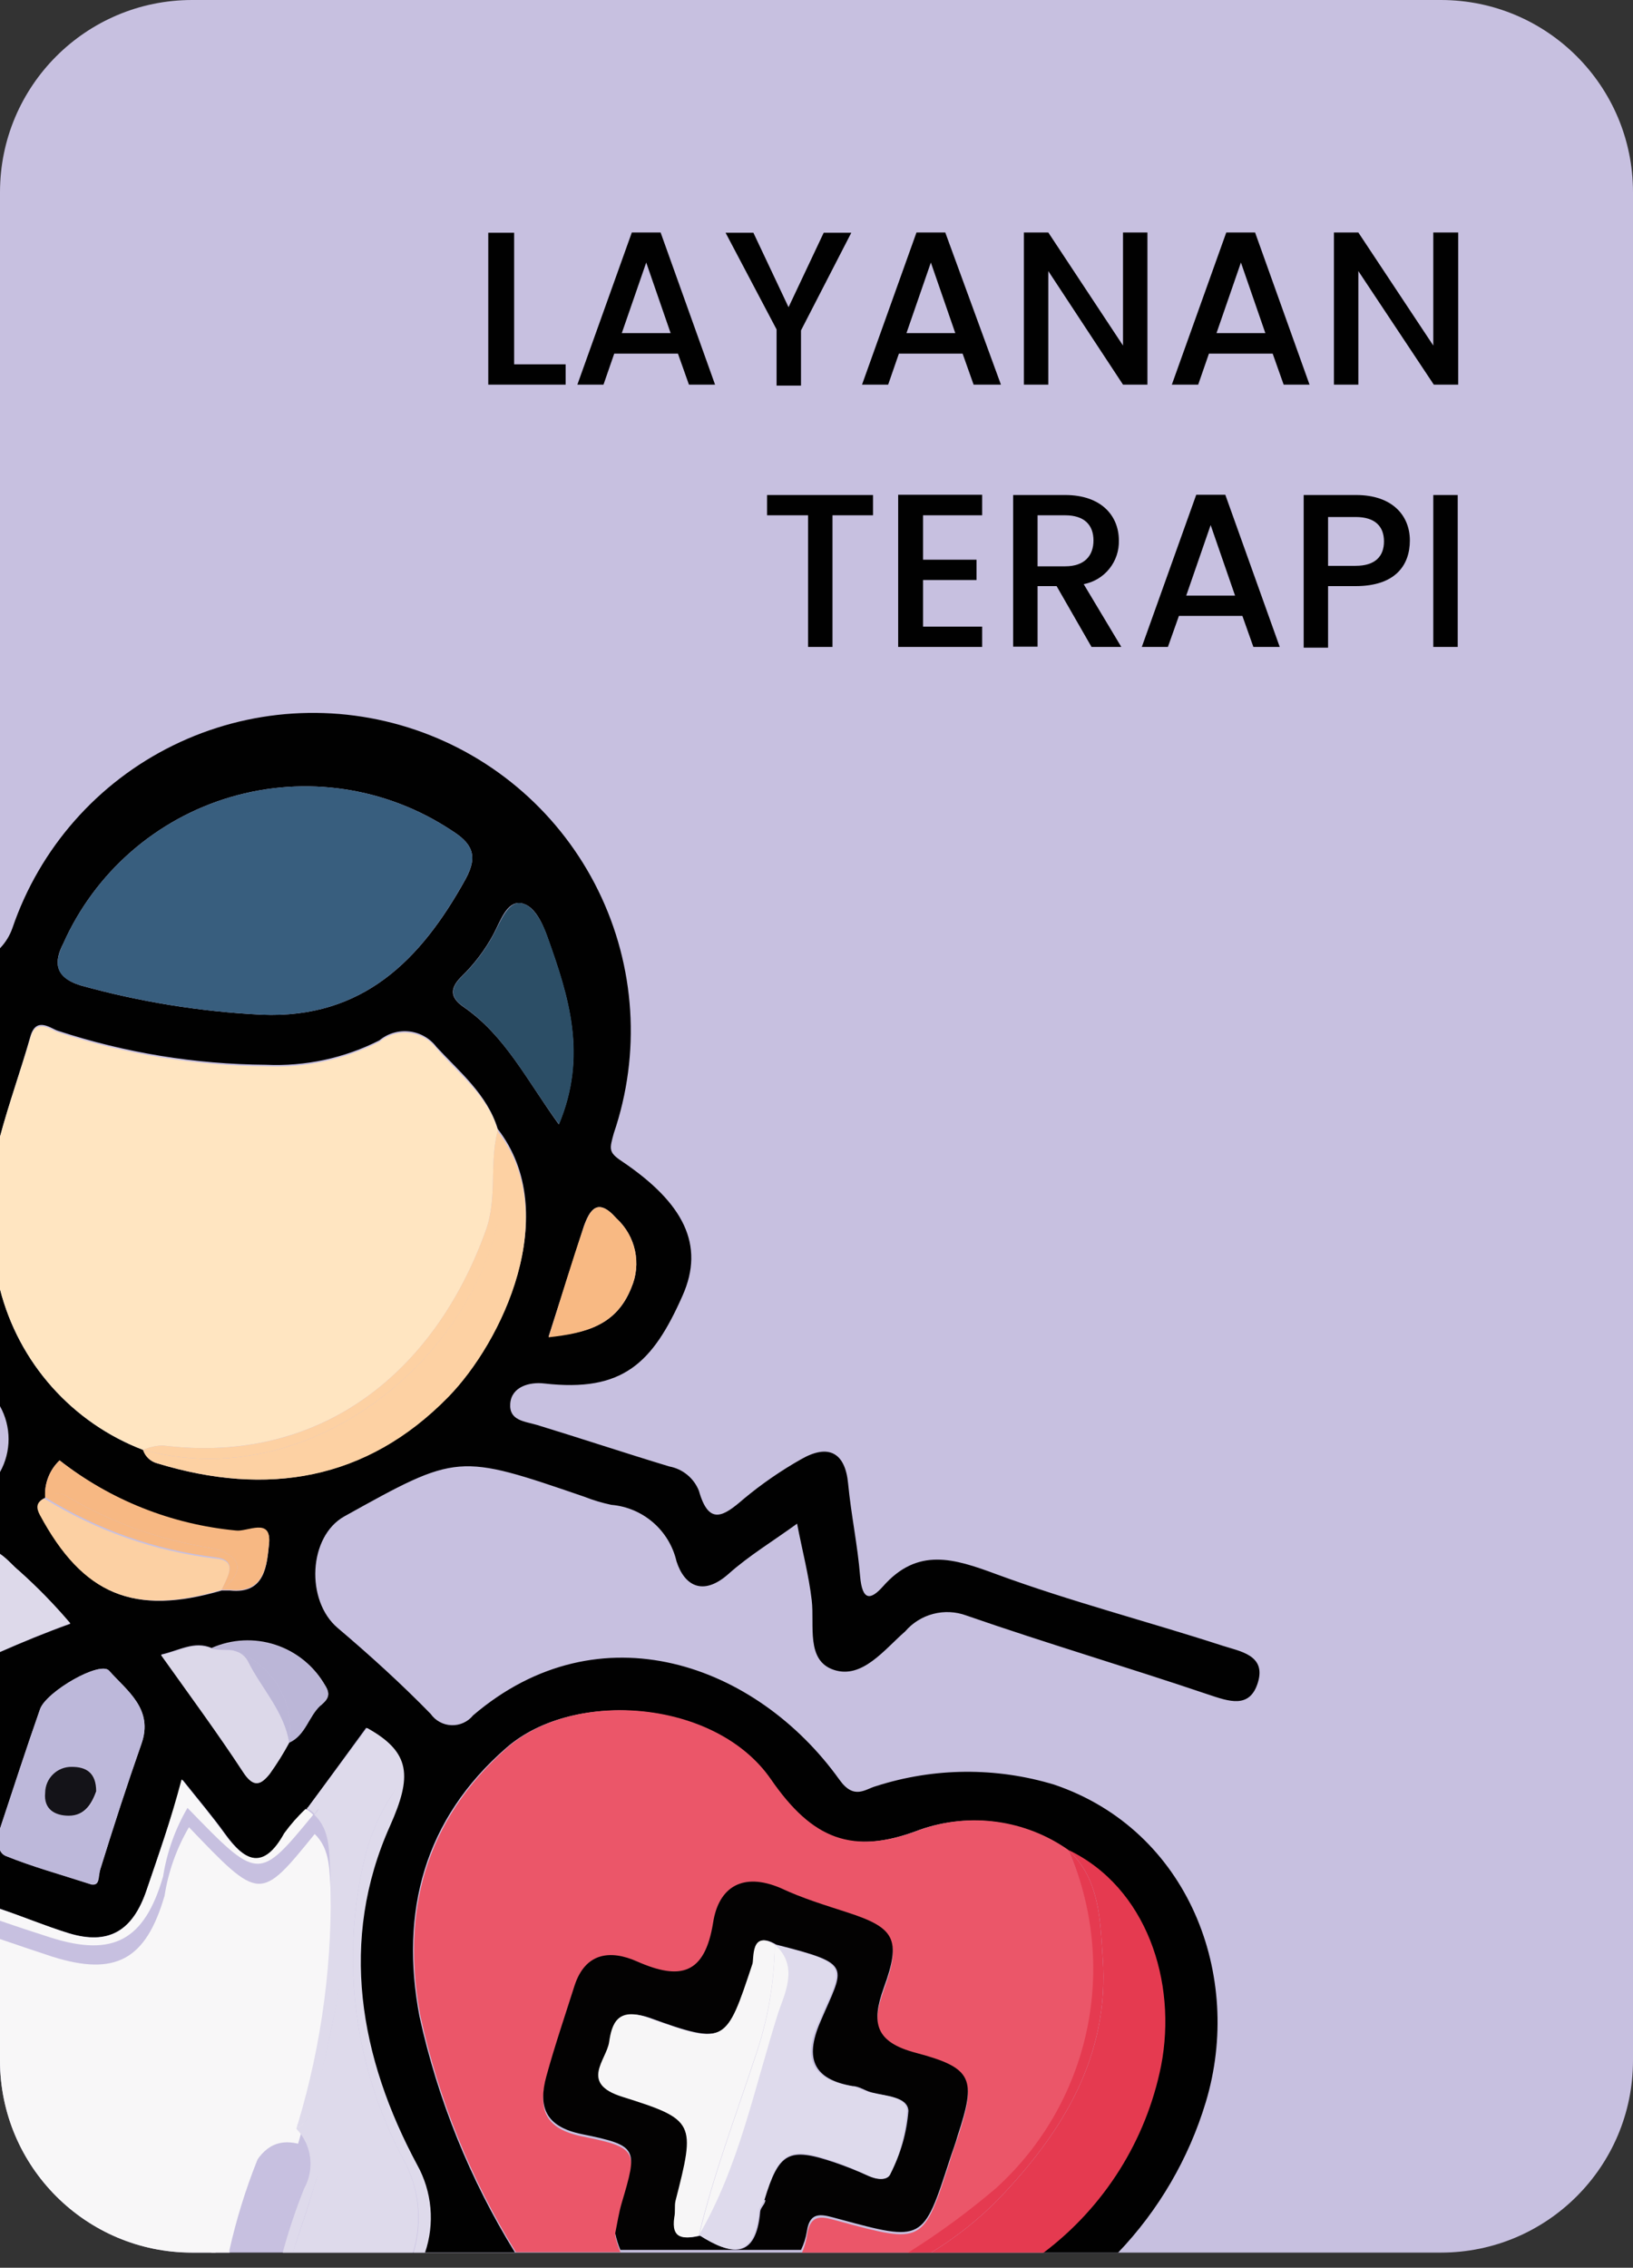 <svg width="85" height="118" viewBox="0 0 85 118" fill="none" xmlns="http://www.w3.org/2000/svg">
<rect x="0" y="0" width="85" height="118" fill="#333333" stroke="none"/>
<g clip-path="url(#clip0_427_6695)">
<path d="M15.427 110.771C14.156 110.618 13.699 111.52 13.368 112.461C12.786 113.959 12.322 115.502 11.983 117.074V117.213H14.753C15.061 116.079 15.434 114.963 15.872 113.871C16.14 113.375 16.241 112.806 16.161 112.248C16.081 111.689 15.824 111.172 15.427 110.771Z" fill="#010101"/>
<path d="M12.059 85.864L12.402 85.966C12.294 85.915 12.178 85.88 12.059 85.864Z" fill="#010101"/>
<path d="M0 115.231V117.213H5.871C4.066 116.616 2.262 116.006 0.47 115.371C0.317 115.314 0.16 115.267 0 115.231H0Z" fill="#010101"/>
<path d="M85 0H0V117.213H85V0Z" fill="#C7C0E0"/>
<path d="M62.762 109.386C64.744 102.816 61.873 95.242 54.883 92.866C51.852 91.945 48.611 91.971 45.594 92.942C45.035 93.095 44.451 93.679 43.688 92.599C39.38 86.588 31.222 83.628 24.627 89.257C24.492 89.424 24.32 89.557 24.125 89.646C23.93 89.735 23.717 89.778 23.502 89.77C23.288 89.763 23.078 89.706 22.89 89.603C22.701 89.501 22.539 89.356 22.416 89.181C20.878 87.605 19.252 86.131 17.574 84.708C15.897 83.284 16.049 79.942 17.93 78.9C23.826 75.622 23.826 75.622 30.422 77.884C30.875 78.063 31.342 78.203 31.819 78.303C32.623 78.371 33.384 78.692 33.993 79.219C34.603 79.746 35.03 80.454 35.212 81.239C35.619 82.509 36.585 83.081 37.919 81.899C38.986 80.946 40.232 80.197 41.49 79.282C41.757 80.68 42.1 81.963 42.252 83.272C42.405 84.581 41.934 86.41 43.409 86.893C44.883 87.376 46.026 85.839 47.119 84.886C47.502 84.441 48.011 84.124 48.579 83.977C49.146 83.829 49.745 83.858 50.296 84.06C54.464 85.508 58.696 86.754 62.864 88.164C63.969 88.533 65.062 88.939 65.481 87.529C65.901 86.118 64.541 85.928 63.639 85.635C59.725 84.365 55.722 83.335 51.859 81.912C49.661 81.099 47.767 80.489 45.95 82.56C45.353 83.221 44.883 83.374 44.768 82.001C44.641 80.4 44.298 78.811 44.146 77.198C43.993 75.584 43.129 75.114 41.706 75.927C40.646 76.526 39.642 77.219 38.707 77.998C37.678 78.888 36.902 79.421 36.381 77.579C36.254 77.254 36.046 76.967 35.777 76.745C35.508 76.522 35.187 76.372 34.844 76.308C32.531 75.609 30.244 74.847 27.956 74.148C27.321 73.957 26.495 73.932 26.558 73.042C26.622 72.153 27.562 71.899 28.325 71.988C32.429 72.458 33.98 70.92 35.53 67.413C36.699 64.782 35.593 62.597 32.366 60.424C31.654 59.954 31.73 59.776 31.947 58.975C33.364 54.825 33.074 50.281 31.141 46.344C29.209 42.408 25.791 39.4 21.641 37.983C17.49 36.565 12.947 36.855 9.01 38.788C5.073 40.72 2.065 44.138 0.648 48.288C0.511 48.682 0.289 49.042 0 49.343L0 59.14C0.47 57.387 1.093 55.659 1.588 53.905C1.893 52.863 2.669 53.536 3.024 53.638C6.516 54.783 10.164 55.379 13.838 55.404C15.885 55.498 17.921 55.061 19.747 54.134C19.963 53.955 20.212 53.822 20.48 53.742C20.748 53.663 21.029 53.638 21.307 53.67C21.585 53.702 21.854 53.79 22.097 53.929C22.34 54.067 22.552 54.254 22.721 54.477C23.89 55.748 25.364 56.942 25.91 58.746C29.303 63.13 26.139 69.751 23.369 72.623C19.061 77.045 13.902 77.884 8.184 76.143C8.012 76.098 7.854 76.01 7.725 75.888C7.597 75.766 7.501 75.613 7.447 75.444C5.627 74.748 4.001 73.625 2.705 72.17C1.409 70.715 0.482 68.97 0 67.082L0 73.169C0.293 73.694 0.446 74.284 0.446 74.885C0.446 75.485 0.293 76.076 0 76.6L0 80.857C0.381 81.112 0.673 81.48 1.017 81.76C1.96 82.608 2.843 83.521 3.66 84.492C2.389 84.949 1.118 85.47 0 85.966V95.153C0.686 93.082 1.36 90.998 2.084 88.927C2.414 88.012 5.235 86.385 5.68 86.944C6.621 87.999 8.006 88.939 7.358 90.757C6.608 92.891 5.909 95.052 5.235 97.225C5.096 97.631 5.235 98.127 4.765 98.063C3.113 97.529 1.677 97.136 0.305 96.576C0.167 96.519 0.058 96.409 0 96.272L0 99.321C1.194 99.728 2.376 100.224 3.583 100.592C5.642 101.215 6.9 100.49 7.624 98.368C8.247 96.526 8.895 94.683 9.505 92.612C10.344 93.666 11.068 94.518 11.716 95.42C12.784 96.907 13.775 97.352 14.842 95.42C15.174 94.962 15.549 94.537 15.96 94.149L19.061 89.905C21.361 91.176 21.387 92.447 20.256 94.988C17.574 100.961 18.667 107.06 21.666 112.639C22.049 113.328 22.283 114.091 22.353 114.877C22.423 115.662 22.328 116.454 22.073 117.201H26.8C24.463 113.414 22.783 109.259 21.831 104.913C20.815 99.487 22.06 94.67 26.368 90.934C29.913 87.859 37.245 88.482 40.079 92.599C42.214 95.687 44.298 96.589 47.856 95.217C49.131 94.767 50.495 94.627 51.834 94.811C53.174 94.994 54.45 95.495 55.557 96.272C59.623 98.216 61.237 103.121 60.386 107.505C59.608 111.385 57.433 114.844 54.273 117.226H58.187C60.309 115.01 61.876 112.323 62.762 109.386ZM32.086 63.397C32.575 63.843 32.913 64.431 33.052 65.078C33.191 65.725 33.124 66.399 32.861 67.006C32.086 68.963 30.498 69.37 28.554 69.548C29.227 67.426 29.824 65.609 30.384 63.817C30.688 62.978 31.095 62.266 32.086 63.397ZM13.622 52.799C10.433 52.641 7.27 52.13 4.193 51.275C2.796 50.842 2.821 50.004 3.291 49.102C4.105 47.271 5.309 45.64 6.817 44.322C8.326 43.004 10.104 42.03 12.027 41.469C13.95 40.908 15.972 40.772 17.953 41.072C19.934 41.372 21.825 42.1 23.496 43.205C24.525 43.853 24.932 44.476 24.233 45.747C21.908 49.953 18.883 53.015 13.622 52.799ZM24.144 52.406C23.509 51.973 23.331 51.503 24.004 50.83C24.68 50.176 25.25 49.422 25.694 48.593C26.05 47.907 26.381 46.903 27.092 46.992C27.804 47.081 28.236 48.021 28.503 48.784C29.596 51.846 30.587 54.922 29.087 58.505C27.41 56.192 26.292 53.892 24.144 52.406ZM2.122 78.786C1.919 78.405 1.944 78.125 2.351 77.935C2.325 77.575 2.378 77.215 2.508 76.879C2.637 76.542 2.84 76.239 3.101 75.99C5.744 78.07 8.928 79.348 12.275 79.676C12.86 79.765 14.143 78.964 14.004 80.349C13.889 81.404 13.826 82.967 11.97 82.763H11.538C6.976 84.098 4.308 82.992 2.122 78.786ZM16.685 88.711C16.062 89.282 15.91 90.261 15.058 90.642C14.754 91.205 14.414 91.748 14.042 92.269C13.572 92.853 13.19 93.018 12.631 92.142C11.36 90.134 9.899 88.215 8.387 86.093C9.353 85.877 10.102 85.368 11.017 85.75C12.065 85.287 13.247 85.228 14.336 85.585C15.425 85.941 16.343 86.688 16.914 87.681C17.269 88.228 17.003 88.469 16.685 88.749V88.711Z" fill="#010101"/>
<path d="M12.974 113.096C13.483 112.092 14.118 111.215 15.516 111.546C16.79 107.313 17.365 102.901 17.219 98.483C17.142 97.403 17.219 96.233 16.38 95.433C13.533 98.94 13.533 98.94 9.836 95.077C9.192 96.177 8.761 97.388 8.565 98.648C7.599 101.964 6.023 102.854 2.719 101.812C1.766 101.494 0.877 101.202 0 100.897V117.213H11.221C11.725 115.808 12.31 114.433 12.974 113.096Z" fill="#F8F7F8"/>
<path d="M8.489 97.644C8.685 96.385 9.116 95.173 9.759 94.073C13.457 97.885 13.457 97.885 16.304 94.429C16.186 94.311 16.054 94.208 15.91 94.124C15.498 94.511 15.123 94.937 14.791 95.395C13.724 97.326 12.733 96.882 11.665 95.395C11.017 94.493 10.293 93.641 9.454 92.586C8.895 94.696 8.247 96.576 7.624 98.381C6.9 100.503 5.642 101.227 3.583 100.605C2.376 100.224 1.194 99.728 0 99.334V99.944C0.877 100.249 1.766 100.541 2.643 100.821C5.896 101.85 7.523 100.961 8.489 97.644Z" fill="#F8F7F8"/>
<path d="M0 114.837V115.231C0.16 115.267 0.317 115.314 0.47 115.371C2.262 116.006 4.066 116.642 5.871 117.213H7.358C5.083 116.464 2.834 115.638 0.534 114.977L0 114.837Z" fill="#F8F7F8"/>
<path d="M13.368 112.461C13.699 111.52 14.156 110.618 15.427 110.771C15.427 110.694 15.427 110.618 15.427 110.529C14.067 110.199 13.432 111.076 12.885 112.08C12.384 113.206 11.96 114.365 11.615 115.549C11.446 116.117 11.238 116.674 10.992 117.213H11.945V117.074C12.297 115.501 12.773 113.958 13.368 112.461Z" fill="#F8F7F8"/>
<path d="M55.608 96.259C54.501 95.482 53.225 94.982 51.885 94.798C50.546 94.615 49.182 94.754 47.907 95.204C44.349 96.576 42.265 95.674 40.13 92.586C37.296 88.469 29.964 87.847 26.419 90.922C22.111 94.734 20.866 99.499 21.882 104.9C22.834 109.247 24.514 113.401 26.851 117.188H32.29C32.174 116.909 32.085 116.62 32.023 116.324C32.137 115.752 32.213 115.256 32.353 114.774C33.205 111.902 33.23 111.762 30.294 111.165C28.363 110.771 28.007 109.754 28.439 108.153C28.871 106.552 29.405 105.014 29.901 103.451C30.46 101.698 31.769 101.545 33.166 102.18C35.416 103.172 36.686 102.854 37.118 100.16C37.411 98.279 38.681 97.529 40.626 98.356C41.757 98.826 42.938 99.181 44.108 99.626C46.573 100.427 46.928 100.999 46.001 103.553C45.34 105.383 45.556 106.374 47.678 106.933C50.652 107.721 50.817 108.293 49.851 111.228C49.724 111.635 49.559 112.029 49.432 112.499C48.047 116.769 48.059 116.769 43.65 115.574C42.875 115.371 42.163 115.078 41.998 116.362C41.945 116.697 41.842 117.023 41.693 117.328H47.272C48.882 116.32 50.415 115.194 51.859 113.96C54.272 111.783 55.934 108.898 56.607 105.718C57.28 102.539 56.931 99.228 55.608 96.259Z" fill="#EB5669"/>
<path d="M7.447 75.444C7.772 75.303 8.121 75.225 8.476 75.215C16.71 76.232 22.619 71.403 25.275 64.058C25.91 62.33 25.453 60.538 25.91 58.823C25.415 57.018 23.89 55.913 22.721 54.553C22.552 54.33 22.34 54.144 22.097 54.005C21.854 53.866 21.585 53.778 21.307 53.746C21.029 53.714 20.748 53.739 20.48 53.818C20.212 53.898 19.963 54.031 19.747 54.21C17.921 55.137 15.885 55.575 13.838 55.481C10.164 55.455 6.516 54.859 3.024 53.714C2.669 53.613 1.893 52.939 1.588 53.981C1.093 55.671 0.47 57.4 0 59.153V67.082C0.482 68.97 1.409 70.715 2.705 72.17C4.001 73.625 5.627 74.748 7.447 75.444Z" fill="#FFE5C1"/>
<path d="M23.496 43.205C21.825 42.1 19.934 41.372 17.953 41.072C15.972 40.772 13.95 40.908 12.027 41.469C10.104 42.03 8.326 43.004 6.817 44.322C5.309 45.64 4.105 47.271 3.291 49.102C2.821 50.067 2.796 50.842 4.193 51.275C7.27 52.13 10.433 52.641 13.622 52.799C18.883 53.015 21.908 49.953 24.233 45.734C24.932 44.476 24.525 43.853 23.496 43.205Z" fill="#385E7E"/>
<path d="M60.437 107.492C61.288 103.108 59.674 98.203 55.608 96.259C57.26 97.796 57.26 99.918 57.4 101.888C57.755 106.971 55.341 110.923 51.961 114.443C50.914 115.506 49.74 116.437 48.466 117.213H54.324C57.484 114.831 59.659 111.372 60.437 107.492Z" fill="#E53A50"/>
<path d="M57.4 101.888C57.26 99.918 57.26 97.796 55.608 96.259C56.904 99.213 57.239 102.501 56.567 105.656C55.894 108.812 54.247 111.676 51.859 113.846C50.415 115.08 48.882 116.205 47.272 117.213H48.466C49.74 116.437 50.914 115.506 51.961 114.443C55.341 110.923 57.755 106.971 57.4 101.888Z" fill="#E53A50"/>
<path d="M20.967 112.308C18.459 107.582 17.737 102.11 18.934 96.894C19.199 95.69 19.672 94.542 20.332 93.501C20.468 93.33 20.566 93.13 20.618 92.918C20.67 92.704 20.675 92.483 20.633 92.267C20.59 92.052 20.502 91.849 20.373 91.671C20.244 91.494 20.078 91.346 19.887 91.239C18.921 90.528 18.616 91.532 18.223 91.989C17.638 92.65 17.13 93.362 16.609 94.073C17.447 94.188 17.409 95.191 17.562 95.827C17.94 97.923 18.009 100.064 17.765 102.18C17.613 104.506 16.926 106.742 16.494 109.042C16.41 109.692 16.077 110.284 15.567 110.694C16.02 111.018 16.348 111.488 16.496 112.024C16.644 112.561 16.603 113.132 16.38 113.643C16.037 114.913 15.605 116.057 15.223 117.277H21.476C21.736 116.458 21.825 115.594 21.738 114.74C21.651 113.885 21.388 113.057 20.967 112.308Z" fill="#DEDAEB"/>
<path d="M21.717 112.651C18.718 107.073 17.625 100.973 20.306 95.001C21.437 92.459 21.412 91.189 19.112 89.918L15.96 94.137C16.174 94.089 16.395 94.089 16.609 94.137C17.13 93.425 17.638 92.713 18.223 92.053C18.642 91.595 18.921 90.591 19.887 91.303C20.069 91.411 20.226 91.555 20.348 91.728C20.471 91.9 20.555 92.096 20.597 92.303C20.639 92.51 20.637 92.724 20.592 92.93C20.546 93.137 20.457 93.331 20.332 93.501C19.672 94.542 19.199 95.69 18.934 96.894C17.737 102.11 18.459 107.582 20.967 112.308C21.388 113.045 21.654 113.86 21.75 114.703C21.846 115.547 21.77 116.4 21.526 117.213H22.124C22.379 116.467 22.474 115.675 22.404 114.889C22.334 114.103 22.1 113.341 21.717 112.651Z" fill="#DEDAEB"/>
<path d="M15.617 110.631C15.617 110.631 15.503 110.733 15.427 110.771C15.817 111.176 16.068 111.696 16.141 112.254C16.214 112.812 16.106 113.379 15.834 113.871C15.396 114.963 15.023 116.079 14.715 117.213H15.249C15.63 115.943 16.062 114.799 16.405 113.579C16.631 113.072 16.676 112.502 16.533 111.966C16.389 111.429 16.066 110.958 15.617 110.631Z" fill="#DEDAEB"/>
<path d="M16.355 94.429C17.219 95.23 17.117 96.399 17.193 97.479C17.344 101.901 16.769 106.318 15.49 110.555L15.617 110.656C16.128 110.246 16.46 109.654 16.545 109.004C16.926 106.704 17.613 104.468 17.816 102.142C18.06 100.026 17.991 97.885 17.613 95.789C17.46 95.153 17.498 94.149 16.659 94.035L16.418 94.365L16.355 94.429Z" fill="#DEDAEB"/>
<path d="M16.367 94.403L16.609 94.073C16.395 94.025 16.174 94.025 15.96 94.073C16.105 94.157 16.237 94.26 16.355 94.378L16.367 94.403Z" fill="#DEDAEB"/>
<path d="M15.427 110.771C15.503 110.771 15.554 110.669 15.617 110.631L15.49 110.529C15.465 110.618 15.452 110.694 15.427 110.771Z" fill="#DEDAEB"/>
<path d="M7.447 75.444C7.501 75.613 7.597 75.766 7.725 75.888C7.854 76.01 8.012 76.098 8.184 76.143C13.902 77.884 19.074 77.045 23.331 72.699C26.139 69.827 29.303 63.207 25.872 58.823C27.956 67.349 17.981 78.29 7.447 75.444Z" fill="#FDD1A3"/>
<path d="M8.476 75.215C8.121 75.225 7.772 75.303 7.447 75.444C17.981 78.29 27.956 67.349 25.91 58.823C25.453 60.538 25.91 62.33 25.275 64.058C22.619 71.39 16.71 76.245 8.476 75.215Z" fill="#FDD1A3"/>
<path d="M0.305 96.576C1.677 97.123 3.113 97.517 4.765 98.05C5.172 98.05 5.096 97.618 5.235 97.212C5.909 95.039 6.608 92.879 7.358 90.744C8.006 88.927 6.621 87.986 5.68 86.931C5.235 86.41 2.414 88.012 2.084 88.952C1.36 90.998 0.686 93.082 0 95.153V96.272C0.058 96.409 0.167 96.519 0.305 96.576ZM3.812 91.964C4.537 91.964 5.083 92.281 5.083 93.234C4.854 93.806 4.498 94.505 3.66 94.505C2.821 94.505 2.389 94.188 2.389 93.336C2.387 93.151 2.423 92.967 2.494 92.797C2.566 92.626 2.672 92.472 2.805 92.343C2.938 92.215 3.096 92.115 3.269 92.049C3.443 91.984 3.627 91.955 3.812 91.964Z" fill="#BDB8DA"/>
<path d="M28.515 48.784C28.249 48.021 27.766 47.081 27.105 46.992C26.444 46.903 26.063 47.907 25.707 48.593C25.263 49.422 24.693 50.176 24.017 50.83C23.343 51.503 23.521 51.973 24.157 52.405C26.292 53.892 27.41 56.218 29.1 58.505C30.599 54.922 29.608 51.846 28.515 48.784Z" fill="#2C4E66"/>
<path d="M1.017 81.76C0.673 81.48 0.381 81.112 0 80.857V85.94C1.169 85.445 2.364 84.924 3.66 84.466C2.842 83.504 1.959 82.6 1.017 81.76Z" fill="#DDD9EA"/>
<path d="M12.402 85.966L12.059 85.864C11.716 85.864 11.36 85.864 11.017 85.788C10.102 85.407 9.353 85.915 8.387 86.131C9.899 88.253 11.348 90.223 12.631 92.18C13.19 93.056 13.572 92.891 14.042 92.307C14.414 91.787 14.754 91.243 15.058 90.68C14.779 89.054 13.635 87.885 12.924 86.474C12.816 86.248 12.631 86.068 12.402 85.966Z" fill="#DCD8E9"/>
<path d="M11.538 82.725C11.818 82.09 12.441 81.188 11.195 81.099C8.038 80.717 5.002 79.65 2.3 77.973C1.893 78.163 1.868 78.443 2.071 78.824C4.308 82.992 6.976 84.098 11.538 82.725Z" fill="#FCD0A3"/>
<path d="M3.558 77.909C5.849 79.246 8.371 80.143 10.992 80.552C12.364 80.857 12.962 81.607 11.538 82.725H11.97C13.826 82.929 13.889 81.366 14.004 80.311C14.143 78.926 12.86 79.726 12.275 79.638C8.932 79.321 5.749 78.056 3.101 75.99C2.84 76.239 2.637 76.542 2.508 76.879C2.378 77.215 2.325 77.575 2.351 77.935C2.521 77.798 2.732 77.722 2.95 77.717C3.168 77.712 3.382 77.78 3.558 77.909Z" fill="#F7B883"/>
<path d="M11.538 82.725C12.962 81.607 12.364 80.857 10.992 80.552C8.371 80.143 5.849 79.246 3.558 77.909C3.385 77.776 3.173 77.704 2.954 77.704C2.736 77.704 2.524 77.776 2.351 77.909C5.053 79.587 8.089 80.654 11.246 81.035C12.441 81.188 11.818 82.09 11.538 82.725Z" fill="#F7B883"/>
<path d="M32.861 67.006C33.124 66.399 33.191 65.725 33.052 65.078C32.913 64.431 32.575 63.843 32.086 63.397C31.095 62.266 30.688 62.978 30.384 63.855C29.761 65.647 29.227 67.464 28.554 69.586C30.498 69.37 32.086 68.963 32.861 67.006Z" fill="#F8B983"/>
<path d="M11.017 85.788C11.367 85.755 11.719 85.781 12.059 85.864C12.178 85.88 12.294 85.915 12.402 85.966C13.312 86.337 14.069 87.005 14.55 87.861C15.033 88.717 15.211 89.71 15.058 90.68C15.91 90.299 16.062 89.32 16.685 88.749C17.003 88.469 17.269 88.228 16.914 87.694C16.339 86.705 15.419 85.964 14.331 85.612C13.242 85.26 12.062 85.323 11.017 85.788Z" fill="#BBB6D7"/>
<path d="M12.059 85.864C11.719 85.781 11.367 85.755 11.017 85.788C11.36 85.851 11.716 85.813 12.059 85.864Z" fill="#BBB6D7"/>
<path d="M12.402 85.966C12.631 86.068 12.816 86.248 12.924 86.474C13.635 87.885 14.779 89.016 15.058 90.68C15.211 89.71 15.033 88.717 14.55 87.861C14.069 87.005 13.312 86.337 12.402 85.966Z" fill="#BBB6D7"/>
<path d="M43.65 115.46C48.059 116.654 48.047 116.654 49.432 112.385C49.559 111.978 49.724 111.584 49.851 111.114C50.817 108.178 50.652 107.607 47.678 106.819C45.556 106.26 45.34 105.268 46.001 103.438C46.928 100.897 46.573 100.312 44.108 99.512C42.938 99.131 41.757 98.775 40.626 98.241C38.681 97.415 37.411 98.165 37.118 100.046C36.686 102.74 35.416 103.057 33.166 102.066C31.769 101.443 30.46 101.596 29.901 103.337C29.405 104.9 28.871 106.463 28.439 108.039C28.007 109.614 28.363 110.656 30.294 111.05C33.23 111.647 33.205 111.787 32.353 114.659C32.213 115.142 32.137 115.638 32.023 116.209C32.085 116.505 32.174 116.794 32.29 117.074H41.693C41.842 116.769 41.945 116.443 41.998 116.108C42.163 114.964 42.875 115.256 43.65 115.46ZM39.838 114.481C39.838 114.685 39.596 114.862 39.571 115.066C39.355 117.607 38.059 117.34 36.445 116.337C35.657 116.502 34.971 116.54 35.174 115.371C35.174 115.091 35.174 114.786 35.238 114.519C36.229 110.453 36.28 110.301 32.468 109.106C30.231 108.407 31.654 107.187 31.781 106.26C31.908 105.332 32.201 104.455 33.802 104.989C37.855 106.463 37.868 106.26 39.24 102.193C39.33 101.939 39.101 100.401 40.41 101.189C44.476 102.219 43.942 102.282 42.684 105.243C41.884 107.124 42.341 108.191 44.374 108.547C44.705 108.547 45.022 108.788 45.365 108.877C46.09 109.068 47.259 109.093 47.284 109.843C47.194 110.978 46.879 112.084 46.357 113.096C46.204 113.503 45.62 113.414 45.2 113.223C44.628 112.961 44.043 112.728 43.447 112.524C41.045 111.711 40.549 111.991 39.787 114.481H39.838Z" fill="#030202"/>
<path d="M3.583 94.48C4.422 94.48 4.778 93.832 5.007 93.209C5.007 92.231 4.473 91.938 3.736 91.938C3.556 91.935 3.378 91.967 3.211 92.033C3.044 92.099 2.891 92.198 2.763 92.323C2.634 92.448 2.531 92.598 2.46 92.763C2.39 92.928 2.353 93.106 2.351 93.285C2.262 94.162 2.885 94.48 3.583 94.48Z" fill="#141318"/>
<path d="M45.2 113.21C45.62 113.401 46.204 113.49 46.357 113.083C46.85 112.07 47.14 110.969 47.208 109.843C47.208 109.093 46.014 109.068 45.289 108.877C44.946 108.788 44.629 108.598 44.298 108.547C42.265 108.191 41.757 107.124 42.608 105.243C43.879 102.282 44.4 102.219 40.333 101.189C41.604 102.308 40.804 103.832 40.499 104.773C39.228 108.585 38.478 112.715 36.394 116.298C38.008 117.34 39.304 117.569 39.52 115.028C39.52 114.824 39.736 114.646 39.787 114.443C40.549 111.902 41.058 111.673 43.447 112.473C44.043 112.689 44.629 112.935 45.2 113.21Z" fill="#DEDAEC"/>
<path d="M40.333 101.189C39.063 100.401 39.253 101.939 39.164 102.193C37.792 106.323 37.779 106.463 33.725 104.989C32.124 104.417 31.845 105.319 31.705 106.26C31.565 107.2 30.155 108.407 32.391 109.106C36.203 110.301 36.203 110.453 35.161 114.519C35.098 114.786 35.161 115.091 35.098 115.371C34.92 116.54 35.606 116.502 36.369 116.337C37.118 113.198 38.262 110.186 39.266 107.136C39.942 105.225 40.302 103.216 40.333 101.189Z" fill="#F7F6F7"/>
<path d="M40.333 101.189C40.306 103.202 39.954 105.197 39.291 107.098C38.288 110.148 37.144 113.16 36.394 116.298C38.478 112.715 39.253 108.674 40.499 104.773C40.804 103.832 41.63 102.308 40.333 101.189Z" fill="#F7F6F7"/>
<path d="M26.762 12.11V18.959H29.443V20.014H25.415V12.11H26.762Z" fill="#010101"/>
<path d="M35.288 18.4H31.972L31.413 20.014H30.053L32.887 12.098H34.386L37.22 20.014H35.86L35.288 18.4ZM33.637 13.661L32.366 17.333H34.907L33.637 13.661Z" fill="#010101"/>
<path d="M37.767 12.11H39.215L41.045 15.986L42.875 12.11H44.311L41.693 17.193V20.065H40.422V17.142L37.767 12.11Z" fill="#010101"/>
<path d="M50.105 18.4H46.789L46.23 20.014H44.87L47.704 12.098H49.203L52.1 20.014H50.677L50.105 18.4ZM48.453 13.661L47.183 17.333H49.724L48.453 13.661Z" fill="#010101"/>
<path d="M59.725 12.098V20.014H58.454L54.566 14.105V20.014H53.295V12.098H54.566L58.454 17.981V12.098H59.725Z" fill="#010101"/>
<path d="M66.244 18.4H62.927L62.368 20.014H60.996L63.829 12.098H65.329L68.163 20.014H66.816L66.244 18.4ZM64.592 13.661L63.321 17.333H65.863L64.592 13.661Z" fill="#010101"/>
<path d="M75.901 12.098V20.014H74.631L70.704 14.105V20.014H69.433V12.098H70.704L74.605 17.981V12.098H75.901Z" fill="#010101"/>
<path d="M39.927 25.758H45.442V26.813H43.332V33.662H42.062V26.813H39.927V25.758Z" fill="#010101"/>
<path d="M51.122 26.813H48.047V29.125H50.83V30.18H48.047V32.607H51.122V33.662H46.751V25.745H51.122V26.813Z" fill="#010101"/>
<path d="M55.443 25.758C57.323 25.758 58.238 26.838 58.238 28.122C58.254 28.656 58.078 29.179 57.742 29.596C57.407 30.013 56.934 30.297 56.408 30.396L58.365 33.662H56.815L54.998 30.498H54.007V33.649H52.736V25.758H55.443ZM55.443 26.813H54.007V29.468H55.443C56.459 29.468 56.917 28.909 56.917 28.122C56.917 27.334 56.459 26.813 55.443 26.813Z" fill="#010101"/>
<path d="M64.668 32.048H61.364L60.792 33.662H59.433L62.266 25.745H63.779L66.612 33.662H65.24L64.668 32.048ZM63.016 27.321L61.745 30.993H64.287L63.016 27.321Z" fill="#010101"/>
<path d="M70.564 30.498H69.128V33.7H67.858V25.758H70.59C72.471 25.758 73.385 26.825 73.385 28.122C73.385 29.418 72.623 30.498 70.564 30.498ZM70.564 29.443C71.581 29.443 72.038 28.948 72.038 28.172C72.038 27.397 71.581 26.902 70.564 26.902H69.128V29.443H70.564Z" fill="#010101"/>
<path d="M74.605 25.758H75.876V33.662H74.605V25.758Z" fill="#010101"/>
</g>
<defs>
<clipPath id="clip0_427_6695">
<path d="M0 10C0 4.477 4.477 0 10 0H75C80.523 0 85 4.477 85 10V107.213C85 112.736 80.523 117.213 75 117.213H10C4.477 117.213 0 112.736 0 107.213V10Z" fill="white"/>
</clipPath>
</defs>
</svg>
